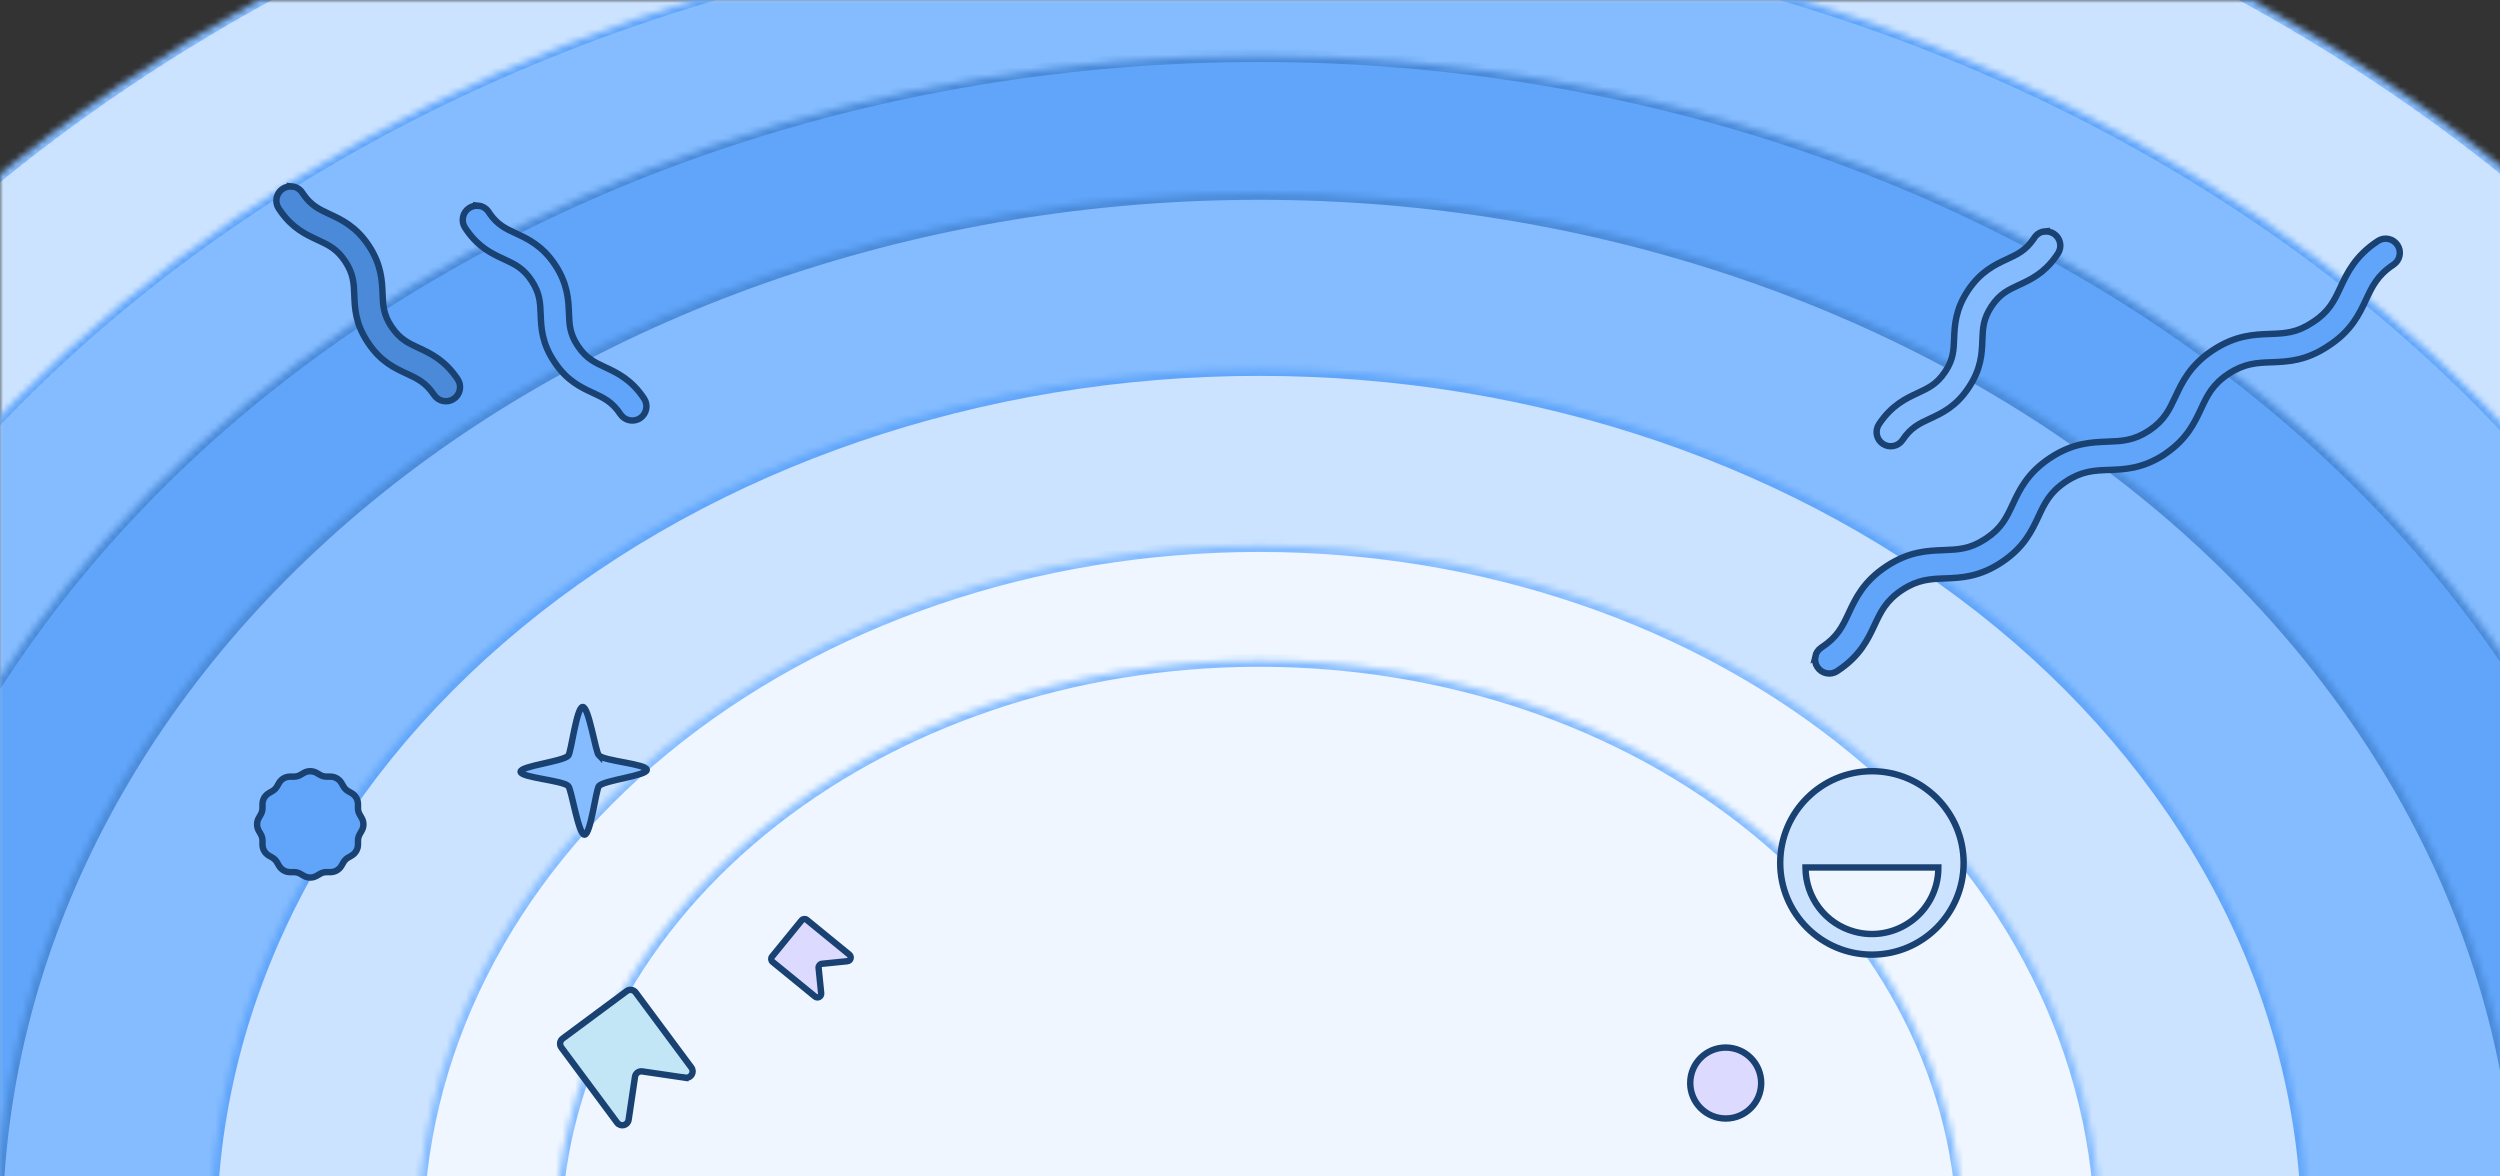 <svg width="389" height="183" viewBox="0 0 389 183" fill="none" xmlns="http://www.w3.org/2000/svg">
<rect x="0" y="0" width="389" height="183" fill="#333333" stroke="none"/>
<g clip-path="url(#clip0_81_2767)">
<mask id="path-1-inside-1_81_2767" fill="white">
<path d="M-84 192.683C-84 131.237 -54.571 72.308 -2.186 28.858C50.198 -14.591 121.247 -39 195.33 -39C269.413 -39 340.462 -14.591 392.846 28.858C445.231 72.308 474.66 131.237 474.66 192.683L195.33 192.683H-84Z"/>
</mask>
<path d="M-84 192.683C-84 131.237 -54.571 72.308 -2.186 28.858C50.198 -14.591 121.247 -39 195.33 -39C269.413 -39 340.462 -14.591 392.846 28.858C445.231 72.308 474.66 131.237 474.66 192.683L195.33 192.683H-84Z" fill="#CCE3FF" stroke="#85BCFF" stroke-width="2" mask="url(#path-1-inside-1_81_2767)"/>
<mask id="path-2-inside-2_81_2767" fill="white">
<path d="M-54.221 193.279C-54.221 138.625 -28.054 86.209 18.522 47.563C65.099 8.917 128.27 -12.794 194.139 -12.794C260.008 -12.794 323.179 8.917 369.756 47.563C416.332 86.209 442.499 138.625 442.499 193.279L194.139 193.279H-54.221Z"/>
</mask>
<path d="M-54.221 193.279C-54.221 138.625 -28.054 86.209 18.522 47.563C65.099 8.917 128.27 -12.794 194.139 -12.794C260.008 -12.794 323.179 8.917 369.756 47.563C416.332 86.209 442.499 138.625 442.499 193.279L194.139 193.279H-54.221Z" fill="#85BCFF" stroke="#60A5FA" stroke-width="2" mask="url(#path-2-inside-2_81_2767)"/>
<mask id="path-3-inside-3_81_2767" fill="white">
<path d="M-26.824 193.279C-26.824 144.311 -3.356 97.349 38.418 62.724C80.192 28.099 136.849 8.647 195.926 8.647C255.002 8.647 311.66 28.099 353.433 62.724C395.207 97.349 418.675 144.311 418.675 193.279L195.926 193.279H-26.824Z"/>
</mask>
<path d="M-26.824 193.279C-26.824 144.311 -3.356 97.349 38.418 62.724C80.192 28.099 136.849 8.647 195.926 8.647C255.002 8.647 311.66 28.099 353.433 62.724C395.207 97.349 418.675 144.311 418.675 193.279L195.926 193.279H-26.824Z" fill="#60A5FA" stroke="#4A8AD8" stroke-width="2" mask="url(#path-3-inside-3_81_2767)"/>
<mask id="path-4-inside-4_81_2767" fill="white">
<path d="M-0.618 192.088C-0.618 149.123 20.09 107.917 56.949 77.537C93.808 47.156 143.799 30.088 195.926 30.088C248.052 30.088 298.044 47.156 334.903 77.537C371.762 107.917 392.469 149.123 392.469 192.088L195.926 192.088H-0.618Z"/>
</mask>
<path d="M-0.618 192.088C-0.618 149.123 20.09 107.917 56.949 77.537C93.808 47.156 143.799 30.088 195.926 30.088C248.052 30.088 298.044 47.156 334.903 77.537C371.762 107.917 392.469 149.123 392.469 192.088L195.926 192.088H-0.618Z" fill="#85BCFF" stroke="#4A8AD8" stroke-width="2" mask="url(#path-4-inside-4_81_2767)"/>
<mask id="path-5-inside-5_81_2767" fill="white">
<path d="M32.735 192.087C32.735 156.389 49.928 122.152 80.532 96.909C111.137 71.666 152.645 57.485 195.926 57.485C239.207 57.485 280.715 71.666 311.319 96.909C341.923 122.152 359.116 156.389 359.116 192.087L195.926 192.087H32.735Z"/>
</mask>
<path d="M32.735 192.087C32.735 156.389 49.928 122.152 80.532 96.909C111.137 71.666 152.645 57.485 195.926 57.485C239.207 57.485 280.715 71.666 311.319 96.909C341.923 122.152 359.116 156.389 359.116 192.087L195.926 192.087H32.735Z" fill="#CCE3FF" stroke="#60A5FA" stroke-width="2" mask="url(#path-5-inside-5_81_2767)"/>
<mask id="path-6-inside-6_81_2767" fill="white">
<path d="M64.897 192.683C64.897 164.092 78.701 136.673 103.274 116.456C127.847 96.24 161.175 84.882 195.926 84.882C230.677 84.882 264.005 96.24 288.577 116.456C313.15 136.673 326.955 164.092 326.955 192.683L195.926 192.683H64.897Z"/>
</mask>
<path d="M64.897 192.683C64.897 164.092 78.701 136.673 103.274 116.456C127.847 96.24 161.175 84.882 195.926 84.882C230.677 84.882 264.005 96.24 288.577 116.456C313.15 136.673 326.955 164.092 326.955 192.683L195.926 192.683H64.897Z" fill="#EFF6FF" stroke="#85BCFF" stroke-width="2" mask="url(#path-6-inside-6_81_2767)"/>
<mask id="path-7-inside-7_81_2767" fill="white">
<path d="M86.338 192.683C86.338 168.831 97.884 145.956 118.435 129.09C138.987 112.225 166.861 102.75 195.926 102.75C224.99 102.75 252.864 112.225 273.416 129.09C293.968 145.956 305.514 168.831 305.514 192.683L195.926 192.683H86.338Z"/>
</mask>
<path d="M86.338 192.683C86.338 168.831 97.884 145.956 118.435 129.09C138.987 112.225 166.861 102.75 195.926 102.75C224.99 102.75 252.864 112.225 273.416 129.09C293.968 145.956 305.514 168.831 305.514 192.683L195.926 192.683H86.338Z" fill="#EFF6FF" stroke="#85BCFF" stroke-width="2" mask="url(#path-7-inside-7_81_2767)"/>
<path d="M45.417 29C46.047 29.06 46.647 29.4 47.027 29.97L47.157 30.17C48.397 31.98 49.677 32.57 51.287 33.32C53.117 34.17 55.387 35.22 57.367 38.2C59.347 41.18 59.447 43.69 59.527 45.71C59.597 47.49 59.647 48.9 60.857 50.75C60.857 50.76 60.877 50.78 60.887 50.79L60.977 50.92C62.227 52.77 63.517 53.37 65.137 54.13C66.967 54.98 69.237 56.03 71.217 59.01C71.887 60.02 71.617 61.39 70.607 62.07C69.597 62.74 68.227 62.47 67.547 61.46C66.257 59.52 64.937 58.91 63.277 58.14C61.387 57.26 59.247 56.27 57.317 53.39C55.297 50.42 55.207 48.01 55.127 45.89C55.057 44.06 54.997 42.61 53.707 40.66C52.417 38.72 51.097 38.11 49.437 37.34C47.597 36.49 45.527 35.53 43.637 32.84C43.607 32.81 43.587 32.77 43.567 32.74L43.517 32.66C43.467 32.58 43.417 32.51 43.357 32.43C42.697 31.41 42.977 30.05 43.987 29.38C44.427 29.09 44.937 28.98 45.427 29.02L45.417 29Z" fill="#4A8AD8" stroke="#194172" stroke-miterlimit="10"/>
<path d="M74.417 32C75.047 32.06 75.647 32.4 76.027 32.97L76.157 33.17C77.397 34.98 78.677 35.57 80.287 36.32C82.117 37.17 84.387 38.22 86.367 41.2C88.347 44.18 88.447 46.69 88.527 48.71C88.597 50.49 88.647 51.9 89.857 53.75C89.857 53.76 89.877 53.78 89.887 53.79L89.977 53.92C91.227 55.77 92.517 56.37 94.137 57.13C95.967 57.98 98.237 59.03 100.217 62.01C100.887 63.02 100.617 64.39 99.607 65.07C98.597 65.74 97.227 65.47 96.547 64.46C95.257 62.52 93.937 61.91 92.277 61.14C90.387 60.26 88.247 59.27 86.317 56.39C84.297 53.42 84.207 51.01 84.127 48.89C84.057 47.06 83.997 45.61 82.707 43.66C81.417 41.72 80.097 41.11 78.437 40.34C76.597 39.49 74.527 38.53 72.637 35.84C72.607 35.81 72.587 35.77 72.567 35.74L72.517 35.66C72.467 35.58 72.417 35.51 72.357 35.43C71.697 34.41 71.977 33.05 72.987 32.38C73.427 32.09 73.937 31.98 74.427 32.02L74.417 32Z" fill="#60A5FA" stroke="#194172" stroke-miterlimit="10"/>
<path d="M318.168 36C317.538 36.06 316.938 36.4 316.558 36.97L316.428 37.17C315.188 38.98 313.908 39.57 312.298 40.32C310.468 41.17 308.198 42.22 306.218 45.2C304.238 48.18 304.138 50.69 304.058 52.71C303.988 54.49 303.938 55.9 302.728 57.75C302.728 57.76 302.708 57.78 302.698 57.79L302.608 57.92C301.358 59.77 300.068 60.37 298.448 61.13C296.618 61.98 294.348 63.03 292.368 66.01C291.698 67.02 291.968 68.39 292.978 69.07C293.988 69.74 295.358 69.47 296.038 68.46C297.328 66.52 298.648 65.91 300.308 65.14C302.198 64.26 304.338 63.27 306.268 60.39C308.288 57.42 308.378 55.01 308.458 52.89C308.528 51.06 308.588 49.61 309.878 47.66C311.168 45.72 312.488 45.11 314.148 44.34C315.988 43.49 318.058 42.53 319.948 39.84C319.978 39.81 319.998 39.77 320.018 39.74L320.068 39.66C320.118 39.58 320.168 39.51 320.228 39.43C320.888 38.41 320.608 37.05 319.598 36.38C319.158 36.09 318.648 35.98 318.158 36.02L318.168 36Z" fill="#85BCFF" stroke="#194172" stroke-miterlimit="10"/>
<path d="M93.2 117.58C92.67 117.07 91.62 109.94 90.66 110C89.7 110.06 88.87 117.13 88.42 117.59C87.52 118.52 80.95 119.19 81 120.09C81.05 120.99 87.51 121.42 88.42 122.3C88.93 122.79 90 129.94 90.96 129.88C91.92 129.82 92.74 122.78 93.2 122.29C94.07 121.39 100.69 120.69 100.64 119.78C100.59 118.87 94.08 118.42 93.2 117.56V117.58Z" fill="#85BCFF" stroke="#194172" stroke-miterlimit="10"/>
<path fill-rule="evenodd" clip-rule="evenodd" d="M49.263 120.262L49.803 120.573C50.102 120.743 50.443 120.843 50.792 120.843H51.413C52.123 120.843 52.773 121.223 53.133 121.833L53.443 122.373C53.612 122.673 53.862 122.923 54.172 123.103L54.712 123.413C55.322 123.763 55.703 124.423 55.703 125.133V125.753C55.703 126.103 55.792 126.443 55.972 126.743L56.282 127.283C56.633 127.893 56.633 128.653 56.282 129.262L55.972 129.803C55.803 130.103 55.703 130.443 55.703 130.793V131.413C55.703 132.123 55.322 132.773 54.712 133.133L54.172 133.443C53.873 133.613 53.623 133.863 53.443 134.173L53.133 134.713C52.782 135.323 52.123 135.703 51.413 135.703H50.792C50.443 135.703 50.102 135.793 49.803 135.973L49.263 136.283C48.653 136.633 47.892 136.633 47.282 136.283L46.742 135.973C46.443 135.803 46.102 135.703 45.752 135.703H45.133C44.422 135.703 43.773 135.323 43.413 134.713L43.102 134.173C42.932 133.873 42.682 133.623 42.373 133.443L41.833 133.133C41.222 132.783 40.843 132.123 40.843 131.413V130.793C40.843 130.443 40.752 130.103 40.572 129.803L40.263 129.262C39.913 128.653 39.913 127.893 40.263 127.283L40.572 126.743C40.742 126.443 40.843 126.103 40.843 125.753V125.133C40.843 124.423 41.222 123.773 41.833 123.413L42.373 123.103C42.672 122.933 42.922 122.683 43.102 122.373L43.413 121.833C43.763 121.223 44.422 120.843 45.133 120.843H45.752C46.102 120.843 46.443 120.753 46.742 120.573L47.282 120.262C47.892 119.912 48.653 119.912 49.263 120.262Z" fill="#60A5FA" stroke="#194172" stroke-miterlimit="10"/>
<path d="M282.448 102.162C282.565 101.604 282.895 101.101 283.406 100.759C285.914 99.129 286.69 97.473 287.673 95.369C288.745 93.081 289.966 90.476 293.502 88.132C297.036 85.797 299.899 85.693 302.422 85.598C304.688 85.511 306.489 85.45 308.892 83.88L309.058 83.771C311.446 82.177 312.206 80.549 313.169 78.493C314.241 76.204 315.462 73.599 318.998 71.255C322.533 68.921 325.395 68.816 327.918 68.722C330.184 68.635 331.985 68.573 334.377 67.01L334.471 66.949C336.783 65.38 337.531 63.759 338.487 61.732C339.56 59.443 340.781 56.838 344.317 54.494C347.851 52.16 350.714 52.055 353.237 51.961C355.554 51.874 357.376 51.807 359.861 50.141C362.402 48.498 363.181 46.832 364.161 44.739C365.234 42.45 366.454 39.845 369.991 37.501C371.011 36.826 372.371 37.111 373.048 38.122C373.723 39.142 373.438 40.503 372.428 41.18C369.925 42.831 369.109 44.581 368.164 46.6C367.09 48.898 365.869 51.504 362.298 53.82C358.801 56.172 355.938 56.277 353.406 56.369C351.181 56.454 349.256 56.521 346.754 58.172C344.252 59.824 343.435 61.574 342.491 63.593C341.454 65.807 340.288 68.301 337.017 70.548C337.017 70.548 336.944 70.604 336.908 70.627C336.814 70.689 336.729 70.753 336.634 70.815C333.286 72.943 330.537 73.041 328.099 73.122C325.874 73.207 323.949 73.274 321.457 74.928C318.955 76.579 318.138 78.329 317.194 80.348C316.137 82.609 314.939 85.158 311.517 87.444C307.998 89.802 305.135 89.907 302.612 90.001C300.388 90.086 298.463 90.153 295.961 91.804C293.459 93.456 292.642 95.206 291.698 97.225C290.623 99.523 289.402 102.128 285.831 104.445C284.813 105.11 283.445 104.813 282.78 103.795C282.447 103.285 282.356 102.694 282.471 102.146L282.448 102.162Z" fill="#60A5FA" stroke="#194172" stroke-miterlimit="10"/>
<path fill-rule="evenodd" clip-rule="evenodd" d="M106.634 167.695L99.934 166.71C99.389 166.632 98.884 167.009 98.806 167.544L97.812 174.243C97.684 175.125 96.555 175.406 96.026 174.687L87.353 162.997C87.02 162.556 87.115 161.932 87.556 161.6L97.506 154.218C97.947 153.885 98.571 153.981 98.903 154.422L107.577 166.111C108.106 166.821 107.506 167.822 106.634 167.685L106.634 167.695Z" fill="#C2E6F5" stroke="#194172" stroke-miterlimit="10"/>
<path fill-rule="evenodd" clip-rule="evenodd" d="M131.845 149.565L127.895 149.965C127.575 149.995 127.345 150.285 127.375 150.605L127.775 154.555C127.825 155.075 127.225 155.395 126.825 155.065L120.215 149.665C119.965 149.465 119.925 149.095 120.135 148.845L124.725 143.215C124.925 142.965 125.295 142.925 125.545 143.135L132.155 148.535C132.555 148.865 132.365 149.515 131.845 149.565Z" fill="#DDDAFF" stroke="#194172" stroke-miterlimit="10"/>
<path d="M268.52 174.04C271.568 174.04 274.04 171.569 274.04 168.52C274.04 165.471 271.568 163 268.52 163C265.471 163 263 165.471 263 168.52C263 171.569 265.471 174.04 268.52 174.04Z" fill="#DDDAFF" stroke="#194172" stroke-miterlimit="10"/>
<path d="M291.27 148.54C299.151 148.54 305.54 142.151 305.54 134.27C305.54 126.389 299.151 120 291.27 120C283.389 120 277 126.389 277 134.27C277 142.151 283.389 148.54 291.27 148.54Z" fill="#CCE3FF" stroke="#194172" stroke-miterlimit="10"/>
<path fill-rule="evenodd" clip-rule="evenodd" d="M280.939 134.99C280.939 139.56 283.969 143.75 288.599 144.98C294.119 146.46 299.789 143.18 301.269 137.66C301.509 136.76 301.609 135.87 301.609 134.98H280.939V134.99Z" fill="#EFF6FF" stroke="#194172" stroke-miterlimit="10"/>
</g>
<defs>
<clipPath id="clip0_81_2767">
<rect width="389" height="183" fill="white"/>
</clipPath>
</defs>
</svg>
